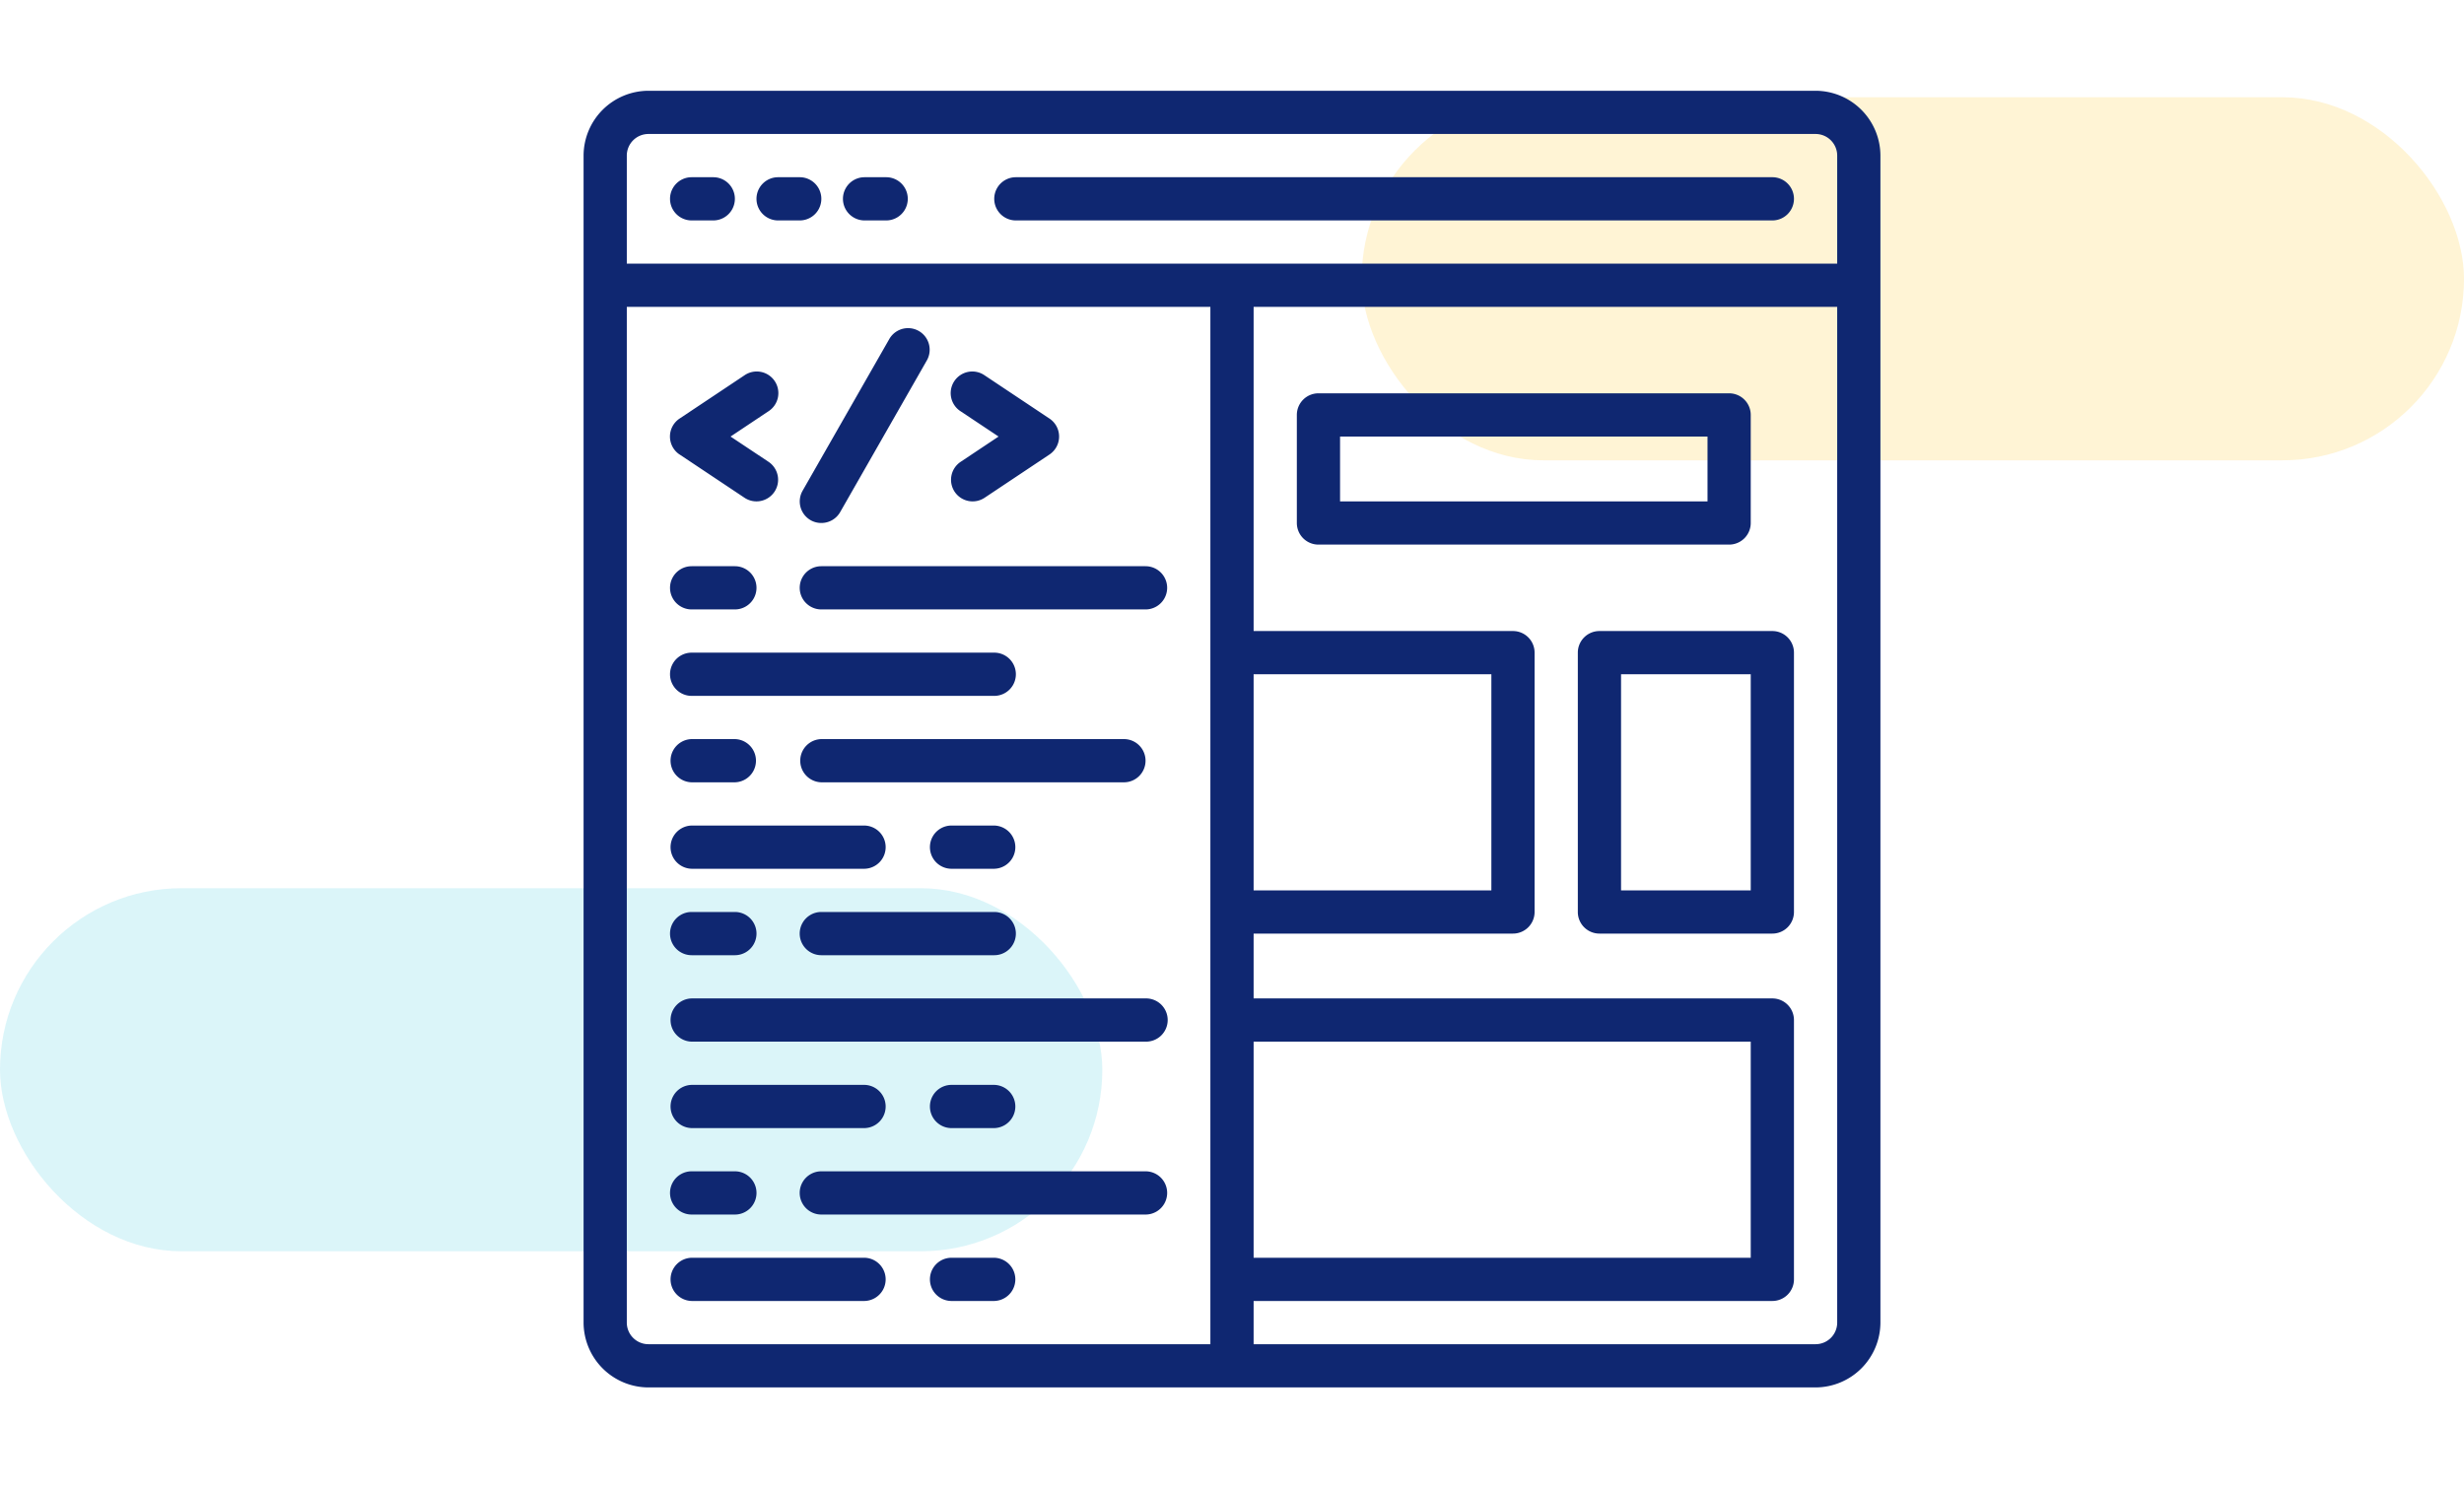 <svg xmlns="http://www.w3.org/2000/svg" width="190" height="115" viewBox="0 0 190 115">
  <g id="Grupo_145972" data-name="Grupo 145972" transform="translate(-180 -4679)">
    <g id="Grupo_141241" data-name="Grupo 141241" transform="translate(0 906)">
      <rect id="Rectángulo_41430" data-name="Rectángulo 41430" width="85" height="28" rx="14" transform="translate(285 3780.5)" fill="#feca2e" opacity="0.2"/>
      <rect id="Rectángulo_41431" data-name="Rectángulo 41431" width="85" height="28" rx="14" transform="translate(180 3841.5)" fill="#4dd0e1" opacity="0.2"/>
    </g>
    <rect id="Rectángulo_43995" data-name="Rectángulo 43995" width="190" height="115" transform="translate(180 4679)" fill="none"/>
    <g id="coding-programing-layout-customize-web_design" data-name="coding-programing-layout-customize-web design" transform="translate(19 4480)">
      <path id="Trazado_200613" data-name="Trazado 200613" d="M301,206H211a5.015,5.015,0,0,0-5,5v90a5.015,5.015,0,0,0,5,5h90a5.015,5.015,0,0,0,5-5V211A5.015,5.015,0,0,0,301,206Zm-46.667,96.667H211A1.668,1.668,0,0,1,209.333,301V222.667h45ZM302.667,301A1.668,1.668,0,0,1,301,302.667H257.667v-3.334h40a1.666,1.666,0,0,0,1.666-1.666v-20A1.666,1.666,0,0,0,297.667,276h-40v-5h20a1.666,1.666,0,0,0,1.666-1.667v-20a1.666,1.666,0,0,0-1.666-1.666h-20v-25h45Zm-45-5V279.333H296V296Zm0-28.333V251H276v16.667Zm45-48.334H209.333V211A1.668,1.668,0,0,1,211,209.333h90A1.668,1.668,0,0,1,302.667,211Z" fill="#0f2771"/>
      <path id="Trazado_200614" data-name="Trazado 200614" d="M216,212.667h-1.667a1.666,1.666,0,0,0,0,3.333H216a1.666,1.666,0,1,0,0-3.333Z" fill="#0f2771"/>
      <path id="Trazado_200615" data-name="Trazado 200615" d="M222.667,212.667H221A1.666,1.666,0,1,0,221,216h1.667a1.666,1.666,0,0,0,0-3.333Z" fill="#0f2771"/>
      <path id="Trazado_200616" data-name="Trazado 200616" d="M229.333,212.667h-1.666a1.666,1.666,0,1,0,0,3.333h1.666a1.666,1.666,0,1,0,0-3.333Z" fill="#0f2771"/>
      <path id="Trazado_200617" data-name="Trazado 200617" d="M299.333,214.333a1.666,1.666,0,0,0-1.666-1.666H239.333a1.666,1.666,0,0,0,0,3.333h58.334A1.666,1.666,0,0,0,299.333,214.333Z" fill="#0f2771"/>
      <path id="Trazado_200618" data-name="Trazado 200618" d="M234.613,236.925a1.667,1.667,0,0,0,2.312.462h0l5-3.334a1.666,1.666,0,0,0,0-2.773l-5-3.333a1.667,1.667,0,1,0-1.85,2.773L238,232.667l-2.92,1.946a1.667,1.667,0,0,0-.468,2.31Z" fill="#0f2771"/>
      <path id="Trazado_200619" data-name="Trazado 200619" d="M213.408,234.053l5,3.334a1.667,1.667,0,1,0,1.85-2.774l-2.925-1.946,2.92-1.947a1.667,1.667,0,1,0-1.85-2.773l-5,3.333a1.666,1.666,0,0,0,0,2.773Z" fill="#0f2771"/>
      <path id="Trazado_200620" data-name="Trazado 200620" d="M223.5,239.113a1.645,1.645,0,0,0,.833.22,1.667,1.667,0,0,0,1.449-.833l6.666-11.667a1.666,1.666,0,1,0-2.854-1.721l-.039.068-6.667,11.667A1.666,1.666,0,0,0,223.5,239.113Z" fill="#0f2771"/>
      <path id="Trazado_200621" data-name="Trazado 200621" d="M214.333,246h3.334a1.666,1.666,0,0,0,0-3.333h-3.334a1.666,1.666,0,0,0,0,3.333Z" fill="#0f2771"/>
      <path id="Trazado_200622" data-name="Trazado 200622" d="M214.333,252.667h23.334a1.667,1.667,0,0,0,0-3.334H214.333a1.667,1.667,0,0,0,0,3.334Z" fill="#0f2771"/>
      <path id="Trazado_200623" data-name="Trazado 200623" d="M224.333,246h25a1.666,1.666,0,1,0,0-3.333h-25a1.666,1.666,0,0,0,0,3.333Z" fill="#0f2771"/>
      <path id="Trazado_200624" data-name="Trazado 200624" d="M214.333,272.667h3.334a1.667,1.667,0,0,0,0-3.334h-3.334a1.667,1.667,0,0,0,0,3.334Z" fill="#0f2771"/>
      <path id="Trazado_200625" data-name="Trazado 200625" d="M249.333,276h-35a1.667,1.667,0,0,0,0,3.333h35a1.667,1.667,0,1,0,0-3.333Z" fill="#0f2771"/>
      <path id="Trazado_200626" data-name="Trazado 200626" d="M237.667,269.333H224.333a1.667,1.667,0,0,0,0,3.334h13.334a1.667,1.667,0,0,0,0-3.334Z" fill="#0f2771"/>
      <path id="Trazado_200627" data-name="Trazado 200627" d="M214.333,292.667h3.334a1.667,1.667,0,0,0,0-3.334h-3.334a1.667,1.667,0,0,0,0,3.334Z" fill="#0f2771"/>
      <path id="Trazado_200628" data-name="Trazado 200628" d="M249.333,289.333h-25a1.667,1.667,0,0,0,0,3.334h25a1.667,1.667,0,1,0,0-3.334Z" fill="#0f2771"/>
      <path id="Trazado_200629" data-name="Trazado 200629" d="M214.333,266h13.334a1.667,1.667,0,0,0,0-3.333H214.333a1.667,1.667,0,0,0,0,3.333Z" fill="#0f2771"/>
      <path id="Trazado_200630" data-name="Trazado 200630" d="M237.667,262.667h-3.334a1.667,1.667,0,0,0,0,3.333h3.334a1.667,1.667,0,0,0,0-3.333Z" fill="#0f2771"/>
      <path id="Trazado_200631" data-name="Trazado 200631" d="M214.333,286h13.334a1.667,1.667,0,0,0,0-3.333H214.333a1.667,1.667,0,0,0,0,3.333Z" fill="#0f2771"/>
      <path id="Trazado_200632" data-name="Trazado 200632" d="M237.667,286a1.667,1.667,0,0,0,0-3.333h-3.334a1.667,1.667,0,0,0,0,3.333Z" fill="#0f2771"/>
      <path id="Trazado_200633" data-name="Trazado 200633" d="M227.667,296H214.333a1.667,1.667,0,0,0,0,3.333h13.334a1.667,1.667,0,0,0,0-3.333Z" fill="#0f2771"/>
      <path id="Trazado_200634" data-name="Trazado 200634" d="M237.667,296h-3.334a1.667,1.667,0,0,0,0,3.333h3.334a1.667,1.667,0,0,0,0-3.333Z" fill="#0f2771"/>
      <path id="Trazado_200635" data-name="Trazado 200635" d="M214.333,259.333h3.334a1.667,1.667,0,0,0,0-3.333h-3.334a1.667,1.667,0,0,0,0,3.333Z" fill="#0f2771"/>
      <path id="Trazado_200636" data-name="Trazado 200636" d="M249.333,257.667A1.666,1.666,0,0,0,247.667,256H224.333a1.667,1.667,0,0,0,0,3.333h23.334A1.666,1.666,0,0,0,249.333,257.667Z" fill="#0f2771"/>
      <path id="Trazado_200637" data-name="Trazado 200637" d="M262.667,241h31.666A1.667,1.667,0,0,0,296,239.333V231a1.667,1.667,0,0,0-1.667-1.667H262.667A1.667,1.667,0,0,0,261,231v8.333A1.667,1.667,0,0,0,262.667,241Zm1.666-8.333h28.334v5H264.333Z" fill="#0f2771"/>
      <path id="Trazado_200638" data-name="Trazado 200638" d="M282.667,249.333v20A1.666,1.666,0,0,0,284.333,271h13.334a1.666,1.666,0,0,0,1.666-1.667v-20a1.666,1.666,0,0,0-1.666-1.666H284.333A1.666,1.666,0,0,0,282.667,249.333ZM286,251h10v16.667H286Z" fill="#0f2771"/>
    </g>
  </g>
</svg>
